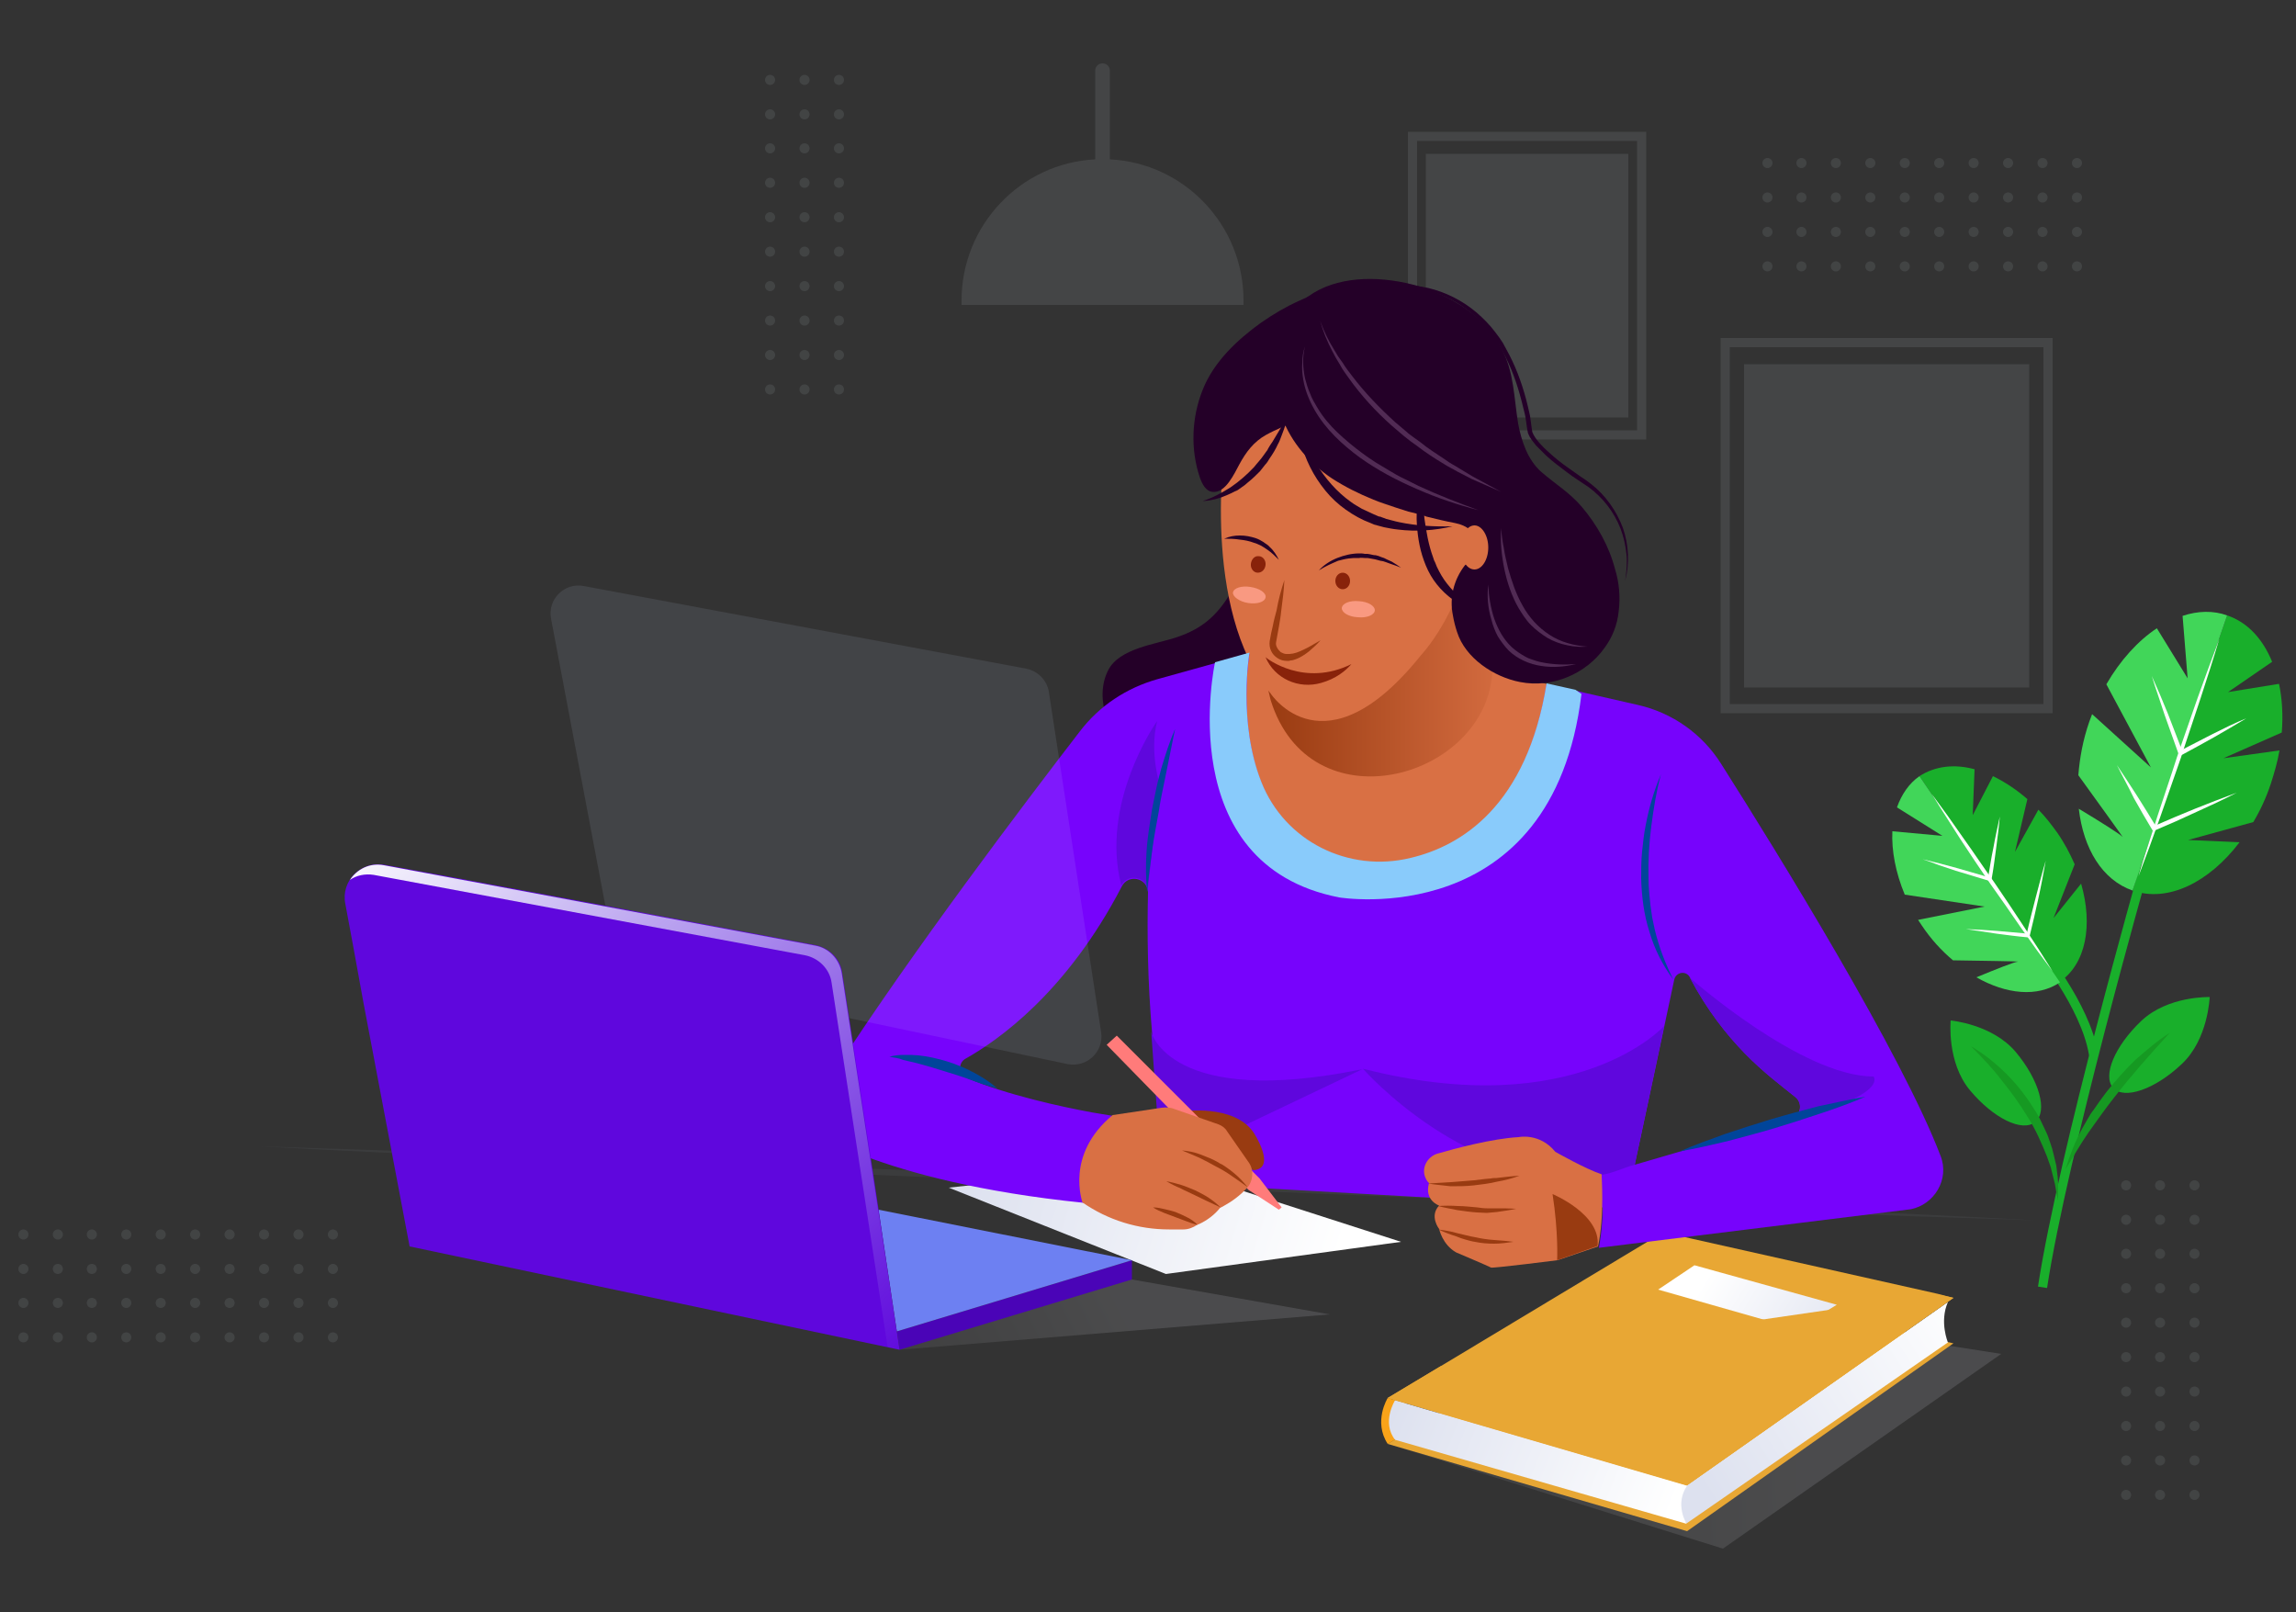 <?xml version="1.0" encoding="utf-8"?><!--Generator: Adobe Illustrator 25.2.0, SVG Export Plug-In . SVG Version: 6.00 Build 0)--><svg version="1.1" id="Layer_1" xmlns="http://www.w3.org/2000/svg" xmlns:xlink="http://www.w3.org/1999/xlink" x="0px" y="0px" viewBox="0 0 500 351" style="enable-background:new 0 0 500 351" xml:space="preserve"><rect x="0" y="0" width="500" height="351" fill="#333333" stroke="none"/><style type="text/css">.st0{fill:#19AF2B;}
	.st1{fill:none;stroke:#19AF2B;stroke-width:2;stroke-linejoin:round;stroke-miterlimit:10;}
	.st2{fill:#41D659;}
	.st3{fill:#FFFFFF;}
	.st4{fill:none;stroke:#19AF2B;stroke-width:2;stroke-linecap:round;stroke-linejoin:round;stroke-miterlimit:10;}
	.st5{fill:#169922;}
	.st6{opacity:0.1;fill:none;stroke:#E4ECF4;stroke-width:2;stroke-miterlimit:10;}
	.st7{opacity:0.1;fill:#E4ECF4;}
	.st8{opacity:0.1;fill:#89909B;}
	.st9{opacity:0.13;fill:url(#SVGID_1_);}
	.st10{fill:#E8A734;}
	.st11{fill:#F9A319;}
	.st12{fill:url(#SVGID_2_);}
	.st13{fill:url(#SVGID_3_);}
	.st14{fill:url(#SVGID_4_);}
	.st15{fill:url(#SVGID_5_);}
	.st16{fill:#240028;}
	.st17{fill:#D97044;}
	.st18{fill:url(#SVGID_6_);}
	.st19{fill:#993B11;}
	.st20{fill:#F99981;}
	.st21{fill:#88220A;}
	.st22{fill:#512B54;}
	.st23{fill:#7703FC;}
	.st24{fill:#89CBFB;}
	.st25{fill:#00459A;}
	.st26{fill:#5F07DD;}
	.st27{fill:#FF7B7A;}
	.st28{opacity:0.1;}
	.st29{fill:#CFDEFF;}
	.st30{fill:#4A04B7;}
	.st31{fill:#6D80F2;}
	.st32{fill:url(#SVGID_7_);}
	.st33{opacity:0.13;fill:url(#SVGID_8_);}
	.st34{fill:#CADDE5;}</style><g><g><path class="st0" d="M475.1,231.7c-5.8,5.5-12.5,7.8-14.9,5.2s0.3-9.1,6.1-14.6c5.8-5.5,14.9-5.2,14.9-5.2
			S480.9,226.3,475.1,231.7z"/><path class="st0" d="M439,229.1c5.1,6.1,7,12.9,4.2,15.2s-9.1-0.8-14.2-6.9c-5.1-6.1-4.2-15.2-4.2-15.2S433.9,223,439,229.1z"/><path class="st1" d="M466.8,189.5c0,0-17.6,61.9-22,90.8"/><path class="st0" d="M476.5,182.9l14.2-3.9c1.5-2.5,2.8-5.3,3.8-8.3c0.8-2.5,1.5-4.9,1.9-7.3l-12.2,1.7l12.7-5.6
			c0.3-3.7,0.1-7.3-0.6-10.6l-11.1,1.8l9.6-6.6c-2-4.9-5.3-8.6-9.8-10.1l-20.6,59.9c7.7,2.7,16.7-1.8,23.3-10.5L476.5,182.9z"/><path class="st2" d="M475.3,134.1l1.1,13.6l-6.7-10.9c-4.1,2.7-8,7-11,12.2l9.7,18.1l-12.8-11.6c-0.2,0.5-0.4,1.1-0.6,1.6
			c-1.4,4-2.1,7.9-2.4,11.7c3.6,5,10.2,14.1,9.6,13.4c-0.4-0.5-5-3.4-9.5-6.1c1,8.7,5.1,15.5,11.7,17.8l20.6-59.9
			C482,132.9,478.6,133,475.3,134.1z"/><path class="st3" d="M483.3,139.1c-1.3,4.4-2.7,8.7-4.1,13c-1.4,4.3-2.9,8.6-4.3,13c-1.5,4.3-3,8.6-4.5,12.9l-2.3,6.4
			c-0.8,2.1-1.6,4.3-2.4,6.4c0.6-2.2,1.3-4.4,2-6.5l2.1-6.5c1.4-4.3,2.9-8.6,4.3-13c1.5-4.3,3-8.6,4.5-12.9
			C480.1,147.7,481.7,143.4,483.3,139.1z"/><path class="st3" d="M468.6,147.2c0.6,1.4,1.2,2.7,1.8,4.1l1.7,4.1c1.1,2.8,2.1,5.5,3.2,8.3l-0.6-0.2c2.4-1.2,4.8-2.5,7.2-3.7
			c2.4-1.2,4.8-2.4,7.3-3.4c-2.3,1.4-4.6,2.7-7,4.1c-2.3,1.3-4.7,2.6-7.1,3.9l-0.5,0.2l-0.2-0.5c-1-2.8-2-5.6-3-8.4l-1.4-4.2
			C469.5,150,469,148.6,468.6,147.2z"/><path class="st3" d="M461,166.6c1.5,2.2,2.9,4.4,4.4,6.7c1.4,2.2,2.8,4.5,4.2,6.8l-0.6-0.2c3-1.3,6-2.6,9-3.8
			c3-1.2,6.1-2.4,9.1-3.5c-2.9,1.5-5.9,2.9-8.8,4.2c-3,1.4-5.9,2.7-9,4l-0.4,0.2l-0.2-0.3c-1.4-2.3-2.7-4.6-4-6.9
			C463.5,171.3,462.2,169,461,166.6z"/><path class="st4" d="M443.9,206.6c0,0,10.2,12.2,12,22.9"/><path class="st0" d="M447.2,199.9l4.6-11.7c-1-2.3-2.2-4.6-3.8-6.9c-1.3-1.8-2.6-3.5-4.1-5l-5.1,9.2l2.7-11.5
			c-2.4-2.1-5-3.8-7.5-5l-4.4,8.5l0.4-10c-4.4-1.2-8.6-0.7-12,1.5l30.5,44.8c5.8-3.9,7.3-12.4,4.7-21.4L447.2,199.9z"/><path class="st2" d="M413.1,175.8l9.9,6.2l-10.9-1c-0.2,4.2,0.7,9,2.7,13.8l17.4,2.6l-14.5,2.9c0.3,0.4,0.5,0.8,0.8,1.2
			c2,3,4.3,5.5,6.8,7.6c5.3,0.1,14.9,0.2,14.1,0.3c-0.6,0-4.9,1.7-9,3.4c6.5,3.7,13.3,4.4,18.2,1.1L418,169
			C415.7,170.6,414.1,173,413.1,175.8z"/><path class="st3" d="M420.7,172.9c2.3,3.1,4.6,6.3,6.8,9.5c2.3,3.2,4.4,6.4,6.7,9.6c2.2,3.2,4.4,6.5,6.5,9.7l3.2,4.9
			c1,1.6,2.1,3.3,3.1,4.9c-1.2-1.6-2.3-3.1-3.5-4.7l-3.4-4.8c-2.2-3.2-4.4-6.4-6.7-9.6c-2.2-3.2-4.4-6.5-6.5-9.7
			C424.9,179.5,422.7,176.2,420.7,172.9z"/><path class="st3" d="M418.7,187.1c1.2,0.3,2.5,0.6,3.7,0.9l3.7,1c2.5,0.7,4.9,1.4,7.3,2.1l-0.5,0.3c0.4-2.3,0.7-4.5,1.2-6.8
			c0.4-2.3,0.9-4.5,1.4-6.8c-0.2,2.3-0.5,4.6-0.8,6.9c-0.3,2.3-0.6,4.6-1,6.8l-0.1,0.4l-0.4-0.1c-2.4-0.7-4.9-1.5-7.3-2.2l-3.6-1.2
			C421.1,187.9,419.9,187.5,418.7,187.1z"/><path class="st3" d="M428.1,202.3c2.3,0.1,4.5,0.2,6.8,0.4c2.3,0.2,4.5,0.4,6.8,0.6l-0.4,0.3c0.6-2.7,1.3-5.4,2-8.1
			c0.7-2.7,1.4-5.4,2.2-8.1c-0.5,2.8-1,5.5-1.6,8.2c-0.6,2.7-1.2,5.4-1.9,8.2l-0.1,0.3l-0.3,0c-2.3-0.2-4.5-0.5-6.8-0.8
			C432.6,203,430.4,202.6,428.1,202.3z"/><g><path class="st5" d="M472.5,224.9c-4.3,4.7-8.4,9.3-12.2,14.2c-1.9,2.4-3.7,5-5.5,7.5c-1.8,2.6-3.3,5.3-5,8c0.9-3,2.1-6,3.6-8.8
				c0.4-0.7,0.8-1.4,1.2-2.1c0.4-0.7,0.8-1.4,1.3-2c0.9-1.3,1.8-2.6,2.8-3.9c2-2.5,4.1-4.9,6.4-7.1
				C467.4,228.7,469.8,226.6,472.5,224.9z"/></g><g><path class="st5" d="M429.2,227.8c2.9,1.7,5.5,3.8,7.9,6.2c2.4,2.4,4.4,5.1,6.2,8c0.4,0.7,0.9,1.5,1.2,2.2l1.1,2.3
				c0.4,0.8,0.6,1.6,0.9,2.4l0.4,1.2c0.1,0.4,0.2,0.8,0.3,1.2l0.6,2.5l0.3,2.5c0,0.4,0.1,0.8,0.1,1.3l0,1.3c0,0.8,0,1.7,0,2.5
				c-0.2-0.8-0.4-1.6-0.5-2.4l-0.2-1.2c-0.1-0.4-0.2-0.8-0.3-1.2l-0.6-2.4l-0.8-2.3c-1.2-3-2.5-6-4.3-8.8c-1.7-2.8-3.6-5.4-5.7-8
				C433.9,232.6,431.6,230.2,429.2,227.8z"/></g><rect x="375.7" y="74.6" class="st6" width="70.3" height="79.7"/><rect x="379.8" y="79.3" class="st7" width="62.1" height="70.4"/><rect x="307.6" y="29.7" class="st6" width="49.9" height="65"/><rect x="310.5" y="33.5" class="st7" width="44.1" height="57.4"/><path class="st7" d="M241.7,34.7V15.4c0-0.9-0.7-1.6-1.6-1.6c-0.9,0-1.6,0.7-1.6,1.6v19.3c-16.2,0.8-29.1,14.3-29.1,30.7v1h61.4
			v-1C270.8,49,257.9,35.5,241.7,34.7z"/><path class="st8" d="M56.6,249.6c16.1,0.5,32.2,1.1,48.3,1.6l48.3,1.8l96.6,3.9l96.6,4.2l48.3,2.2c16.1,0.8,32.2,1.5,48.3,2.4
			c-16.1-0.5-32.2-1.1-48.3-1.6l-48.3-1.8l-96.6-3.9l-96.6-4.2l-48.3-2.2C88.8,251.2,72.7,250.5,56.6,249.6z"/><g><g><linearGradient id="SVGID_1_" gradientUnits="userSpaceOnUse" x1="121.269" y1="315.556" x2="390.887" y2="308.837"><stop offset="0" style="stop-color:#000000"/><stop offset="8.626518e-02" style="stop-color:#090909"/><stop offset="0.228" style="stop-color:#202122"/><stop offset="0.406" style="stop-color:#47474A"/><stop offset="0.616" style="stop-color:#7D7D81"/><stop offset="0.848" style="stop-color:#C0C1C8"/><stop offset="1" style="stop-color:#F0F1FA"/></linearGradient><polygon class="st9" points="302.2,314.4 375.2,337.2 435.8,294.8 352.7,281.8 				"/><g><polygon class="st10" points="362.1,278.3 302.2,314.4 367.4,333.4 425.4,292.5 					"/><path class="st11" d="M302.2,304.4c0,0-3.2,5.1,0,10l3.8-2.2v-6.7L302.2,304.4z"/><linearGradient id="SVGID_2_" gradientUnits="userSpaceOnUse" x1="370.698" y1="323.558" x2="429.975" y2="285.721"><stop offset="0" style="stop-color:#DDE1EF"/><stop offset="1" style="stop-color:#FFFFFF"/></linearGradient><path class="st12" d="M367.3,331.7l56.9-39.4c0,0-1.9-4.5,0-8.8l-56.8,39.9C367.4,323.4,362.2,328,367.3,331.7z"/><path class="st10" d="M425.4,282.6l-58,40.8l-65.2-19l11.5-6.9l46.2-27.8c1.5-0.9,3.2-1.2,4.9-0.8l57.1,12.8L425.4,282.6z"/><linearGradient id="SVGID_3_" gradientUnits="userSpaceOnUse" x1="304.027" y1="305.64" x2="363.612" y2="329.764"><stop offset="0" style="stop-color:#DDE1EF"/><stop offset="1" style="stop-color:#FFFFFF"/></linearGradient><path class="st13" d="M303.8,304.9c0,0-3,4.8,0,8.6l63.5,18.3c0,0-2.7-4.2,0.1-8.3L303.8,304.9z"/><linearGradient id="SVGID_4_" gradientUnits="userSpaceOnUse" x1="404.075" y1="296.921" x2="372.077" y2="277.278"><stop offset="0" style="stop-color:#DDE1EF"/><stop offset="1" style="stop-color:#FFFFFF"/></linearGradient><polygon class="st14" points="369,275.5 361.1,280.8 391.3,289.4 400,284.1 					"/><polygon class="st10" points="425.4,282.6 367.4,323.4 302.2,304.4 313.7,297.5 421.8,281.8 					"/></g></g><linearGradient id="SVGID_5_" gradientUnits="userSpaceOnUse" x1="211.527" y1="252.706" x2="290.591" y2="276.876"><stop offset="0" style="stop-color:#DDE1EF"/><stop offset="1" style="stop-color:#FFFFFF"/></linearGradient><polygon class="st15" points="253.9,277.4 305.1,270.4 252.9,253.6 206.6,258.6 			"/><g><g><path class="st16" d="M267.7,129.6c-2.9,4.6-6,7.3-11.3,9.1c-4.6,1.6-12.7,2.4-15.1,7.3c-3.2,6.3,0.5,15,5.6,19.1
						c7.7,6,19.1,3.5,25.9-2.8c6.3-5.7,8.4-13.8,7.4-21.9c-0.2-1.2-0.5-2.1-0.9-3.2c-0.6-1.4-0.9-2.8-1.5-4.1
						c-0.8-1.8-2.3-3.7-3.9-4.8c-1.1-0.8-2.7-1.2-4-0.7C268.9,127.9,268.2,128.7,267.7,129.6z"/><g><path class="st17" d="M344.4,151.1c0,0-5,20.4-21,33.1c-15.6,12.4-38.6,9.8-51-5.8c-6.6-8.3-10.1-18.3-1.4-35.9l31.4-9.5
							l14.3-3.2l6.4,15.2C323.1,145,333.4,148,344.4,151.1z"/><linearGradient id="SVGID_6_" gradientUnits="userSpaceOnUse" x1="276.226" y1="148.015" x2="331.473" y2="148.015"><stop offset="0" style="stop-color:#993B11"/><stop offset="1" style="stop-color:#D97044"/></linearGradient><path class="st18" d="M325.3,142.8c-0.1,1.6-0.2,3.2-0.4,4.6c-2.4,22.5-39.7,32.5-48.2,5c0,0-0.5-2.1-0.5-2.1
							c4.1,0.5,8.7,1.7,11.8-1c5.9-5.3,14.2-13.2,16.5-17.6l13.8-4.9L325.3,142.8z"/><path class="st17" d="M266.8,96.4c0,0-5.4,36.2,9.9,54.6c0,0,11.7,18,32.8-8.4c0,0,12.3-12.9,11.5-34.4
							c0,0-0.5-29.9-38.6-25.4c-7.4,0.9-13.5,6.1-15.5,13.3C266.9,96.2,266.9,96.3,266.8,96.4z"/><g><path class="st19" d="M279.7,126.3c-0.1,2.3-0.4,4.5-0.7,6.8c-0.1,1.1-0.3,2.2-0.5,3.4c-0.2,1.1-0.4,2.3-0.6,3.3
								c-0.1,0.4,0,0.8,0.2,1.2c0.2,0.4,0.5,0.7,0.8,1c0.4,0.2,0.8,0.4,1.2,0.4c0.1,0,0.2,0,0.3,0l0.4,0c0.3,0,0.5-0.1,0.8-0.1
								c1-0.2,2-0.7,3-1.2c1-0.5,1.9-1.1,3-1.7c-0.8,0.9-1.6,1.6-2.5,2.4c-0.9,0.7-1.9,1.4-3.1,1.8c-0.3,0.1-0.6,0.2-0.9,0.2
								l-0.4,0.1c-0.2,0-0.3,0-0.5,0c-0.7,0-1.4-0.2-2-0.6c-0.6-0.4-1.1-0.9-1.4-1.6c-0.3-0.6-0.4-1.4-0.3-2.1
								c0.2-1.2,0.4-2.2,0.7-3.4c0.2-1.1,0.5-2.2,0.8-3.3C278.4,130.6,279,128.4,279.7,126.3z"/><g><path class="st20" d="M299.4,132.9c-0.1,1-1.7,1.7-3.7,1.5c-2-0.1-3.5-1-3.5-2c0.1-1,1.7-1.7,3.7-1.5
									C297.9,131,299.4,131.9,299.4,132.9z"/><path class="st20" d="M275.6,130.1c-0.2,1-1.9,1.5-3.8,1.2s-3.4-1.4-3.3-2.3c0.2-1,1.9-1.5,3.8-1.2
									C274.3,128.1,275.8,129.1,275.6,130.1z"/></g><g><path class="st16" d="M266.6,117.3c1.1-0.5,2.2-0.7,3.4-0.7c1.2,0,2.3,0.2,3.5,0.6c0.6,0.2,1.1,0.5,1.6,0.8
									c0.5,0.4,1,0.6,1.4,1.1c0.9,0.8,1.5,1.8,2,2.8c-0.8-0.8-1.6-1.6-2.5-2.2c-0.4-0.3-0.9-0.6-1.4-0.9c-0.5-0.2-1-0.5-1.5-0.6
									c-1-0.4-2.1-0.6-3.1-0.7C268.8,117.3,267.7,117.3,266.6,117.3z"/><path class="st21" d="M275.6,123c0.1-1-0.6-1.9-1.5-1.9c-0.9-0.1-1.6,0.7-1.7,1.7c-0.1,1,0.6,1.9,1.5,1.9
									S275.5,124,275.6,123z"/></g><g><path class="st16" d="M287.2,124.2c1.1-1.2,2.5-2.1,4-2.7c1.5-0.6,3.2-1,4.8-1c0.4,0,0.8,0,1.2,0.1l0.6,0
									c0.2,0,0.4,0.1,0.6,0.1c0.4,0.1,0.8,0.2,1.2,0.2c0.4,0.1,0.8,0.2,1.2,0.4l0.6,0.2l0.6,0.3l1.1,0.5c0.7,0.4,1.4,0.9,2,1.3
									c-0.8-0.3-1.5-0.6-2.2-0.8l-1.1-0.4l-0.6-0.2l-0.6-0.1c-0.4-0.1-0.8-0.2-1.1-0.3l-1.1-0.2c-0.2,0-0.4-0.1-0.6-0.1l-0.6,0
									c-0.4,0-0.8-0.1-1.2,0l-1.2,0l-1.1,0.1c-0.8,0.1-1.5,0.3-2.3,0.5C290,122.7,288.6,123.3,287.2,124.2z"/><path class="st21" d="M294,126.5c0-1-0.7-1.8-1.6-1.8c-0.9,0-1.6,0.8-1.6,1.8s0.7,1.8,1.6,1.8
									C293.3,128.3,294,127.5,294,126.5z"/></g><path class="st21" d="M294.3,144.6L294.3,144.6c-1.3,1.5-3.4,3.2-6.6,4.1c-4.9,1.4-10.1-0.9-12.1-5.6
								C275.9,143.4,284,149.7,294.3,144.6z"/></g></g><g><path class="st16" d="M291.7,63.3c-2.9-0.9-6.2,1.1-8.8,2.2c-2.9,1.3-5.6,2.9-8.2,4.7c-5.3,3.8-10.4,8.6-12.8,14.7
							c-2.4,6-2.7,12.9-0.6,19.1c0.5,1.4,1.3,3,2.8,3.1c2.8,0.3,4.7-4,5.8-6c1.4-2.6,3.1-4.9,5.8-6.4c4.5-2.5,9.8-3.7,13.3-7.7
							c4.1-4.6,5.5-11.6,5.6-17.6c0-1.3,0-2.7-0.5-3.9C293.7,64.3,292.8,63.6,291.7,63.3z"/><path class="st16" d="M261.9,109.1c2.2-0.7,4.2-1.8,6.1-3c1.9-1.3,3.6-2.8,5.1-4.4c0.7-0.9,1.5-1.7,2.1-2.6l0.5-0.7L276,98
							l0.2-0.4c0.3-0.5,0.6-1,0.9-1.4c0.3-0.5,0.6-1,0.9-1.5l0.9-1.5c0.5-1,1-2.1,1.6-3.1c-0.2,1.1-0.5,2.3-0.9,3.4l-0.6,1.6
							c-0.2,0.5-0.4,1.1-0.7,1.6c-0.5,1.1-1.1,2.1-1.8,3.1c-0.3,0.5-0.6,1-1,1.4l-1.1,1.4c-0.8,0.8-1.7,1.7-2.6,2.4l-0.7,0.6
							l-0.7,0.5l-0.7,0.5c-0.3,0.2-0.5,0.3-0.8,0.4C266.6,108.2,264.3,109,261.9,109.1z"/></g><g><path class="st16" d="M309.7,103.9c0,3,0.2,6,0.5,9c0.4,2.9,0.9,5.8,1.9,8.5c0.1,0.3,0.2,0.7,0.4,1c0.1,0.3,0.3,0.7,0.4,1
							l0.5,1l0.5,0.9c0.7,1.2,1.6,2.3,2.6,3.4l0.8,0.7l0.8,0.7c0.3,0.2,0.6,0.4,0.9,0.6c0.3,0.2,0.6,0.4,0.9,0.6l1,0.5l1,0.4
							l0.5,0.2l0.5,0.2l1.1,0.4c-0.4,0-0.8-0.1-1.1-0.1l-0.6-0.1l-0.6-0.1c-0.4-0.1-0.8-0.2-1.1-0.2l-1.1-0.4
							c-1.5-0.6-2.9-1.3-4.1-2.3c-1.2-1-2.3-2.2-3.2-3.5c-0.9-1.3-1.6-2.8-2.1-4.2c-1.1-3-1.5-6.1-1.6-9.1
							C308.5,109.9,308.8,106.8,309.7,103.9z"/><path class="st16" d="M282.3,90.1c0.9,3.8,2.4,7.5,4.3,10.8c2,3.3,4.5,6.2,7.6,8.4c0.8,0.6,1.6,1,2.4,1.5l1.3,0.6
							c0.4,0.2,0.9,0.4,1.3,0.6l0.7,0.3c0.2,0.1,0.4,0.2,0.7,0.2c0.4,0.2,0.9,0.3,1.3,0.5c0.9,0.2,1.8,0.5,2.8,0.7
							c3.8,0.8,7.7,1,11.6,0.9c-3.8,0.9-7.9,1.2-11.9,0.7c-1-0.1-2-0.3-3-0.5c-0.5-0.1-1-0.3-1.5-0.4c-0.2-0.1-0.5-0.1-0.7-0.2
							l-0.7-0.3c-1.9-0.7-3.7-1.7-5.4-2.9c-1.7-1.2-3.2-2.6-4.5-4.2c-1.3-1.6-2.4-3.3-3.3-5.1c-0.9-1.8-1.6-3.7-2.1-5.7
							C282.7,94.1,282.3,92.1,282.3,90.1z"/><path class="st16" d="M299.4,62.5c1.9-0.4,3.9-0.6,5.8-0.5c2,0,3.9,0.3,5.8,0.7c3.8,0.9,7.4,2.7,10.5,5.3
							c1.5,1.3,2.9,2.7,4.1,4.3c0.3,0.4,0.6,0.8,0.9,1.2l0.8,1.2L328,76c0.2,0.4,0.5,0.9,0.7,1.3c1.8,3.5,3.1,7.3,4,11.1
							c0.2,1,0.5,1.9,0.6,2.9l0.2,1.5l0.1,0.7c0,0.2,0.1,0.5,0.1,0.6c0.3,0.8,0.9,1.6,1.5,2.3c0.6,0.7,1.3,1.4,2,2
							c1.4,1.3,2.9,2.5,4.5,3.6c0.8,0.6,1.6,1.1,2.4,1.7l1.2,0.8l1.2,0.9c3.1,2.4,5.5,5.8,6.9,9.5c1.3,3.7,1.5,7.8,0.5,11.6
							c0.3-1.9,0.5-3.9,0.3-5.8c-0.2-1.9-0.6-3.8-1.3-5.6c-1.4-3.6-3.8-6.7-6.9-9l-1.2-0.8l-1.2-0.8c-0.8-0.5-1.6-1.1-2.4-1.7
							c-1.6-1.2-3.1-2.3-4.6-3.7c-0.7-0.7-1.4-1.4-2.1-2.1c-0.6-0.8-1.3-1.5-1.7-2.6c-0.1-0.1-0.1-0.4-0.1-0.4l-0.1-0.4l-0.1-0.7
							l-0.2-1.4c-0.1-1-0.4-1.9-0.6-2.8c-0.9-3.8-2.1-7.5-3.8-10.9c-1.7-3.5-4.1-6.6-6.9-9.1C315.2,63.5,307,61.3,299.4,62.5z"/><path class="st16" d="M352.5,133.1c-0.3,3-1.4,5.7-3.1,8c-4,5.6-11.3,8.8-18.4,7.4c-5.7-1.1-11.9-5.2-13.7-10.9
							c-0.4-1.2-0.7-2.4-0.9-3.6c-0.8-3.9,0.2-7.8,2.6-10.9c0.1-0.1,0.1-0.1,0.1-0.1c4.3-3.2,3-8.1-2.2-9.1
							c-2.1-0.4-4.2-0.9-6.2-1.4c-1.3-0.5-2.8-0.8-4-1.1c-3.8-1.2-6.7-2.2-7.6-2.6c-3.2-1.3-6.2-2.8-9-4.6
							c-4.8-3.2-8.9-7.8-10.9-13.3c-2.1-5.6-2.4-12.4-0.4-18.1c1.1-3.1,2.9-5.6,5-7.4c5.7-4.9,14.4-5.5,22.3-3.8
							c3.7,0.8,7.2,2.1,10.2,3.8c4.4,2.4,8.4,6,10.7,10.5c2.7,5,2.7,10.8,3.6,16.3c0.7,3.8,2.1,8,5.1,10.6c3,2.6,6.2,4.5,8.8,7.6
							c3.3,3.9,5.9,8.5,7.2,13.5C352.6,126.8,352.9,130,352.5,133.1z"/><path class="st22" d="M284.2,75.4c-0.6,2.3-0.5,4.7,0,7c0.3,1.1,0.6,2.2,1.1,3.3c0.4,1.1,1,2.1,1.6,3.1c1.2,2,2.7,3.8,4.4,5.4
							c1.7,1.6,3.5,3.1,5.4,4.5c0.5,0.4,1,0.7,1.4,1c0.5,0.3,1,0.7,1.5,1c1,0.6,2,1.2,3,1.8c1,0.6,2,1.2,3.1,1.7l1.6,0.8l1.6,0.8
							c4.3,2,8.7,3.7,13.1,5.3c-4.6-1.2-9.1-2.7-13.4-4.6c-4.4-1.9-8.6-4.1-12.5-6.9c-3.8-2.8-7.4-6.1-9.8-10.3
							c-1.2-2.1-2.1-4.3-2.5-6.7c-0.2-1.2-0.3-2.4-0.2-3.6C283.6,77.7,283.8,76.5,284.2,75.4z"/><path class="st22" d="M287.5,69.9c0.8,2.2,1.8,4.3,3,6.2l0.9,1.5l1,1.4c0.6,1,1.3,1.9,2,2.8c2.8,3.7,6,7,9.4,10.1l2.6,2.2
							c0.4,0.4,0.9,0.7,1.4,1.1l1.4,1c1.8,1.5,3.8,2.7,5.7,4c0.9,0.7,2,1.2,2.9,1.8l3,1.8c2,1.1,4.1,2.2,6.1,3.3
							c-1.1-0.5-2.1-0.9-3.2-1.4c-1.1-0.5-2.1-0.9-3.2-1.4l-3.1-1.6c-1-0.6-2.1-1.1-3-1.7c-2-1.2-4-2.5-5.8-3.9l-1.4-1
							c-0.5-0.4-0.9-0.7-1.4-1.1l-2.7-2.3c-3.5-3.1-6.7-6.6-9.4-10.4c-0.7-1-1.4-1.9-1.9-2.9l-0.9-1.5l-0.8-1.5
							C289,74.3,288.1,72.1,287.5,69.9z"/><path class="st22" d="M324.1,127.3c0.1,2.5,0.5,5,1.3,7.4c0.8,2.3,2,4.5,3.8,6.2c0.9,0.8,1.9,1.5,3,2.1
							c0.5,0.3,1.1,0.5,1.7,0.7c0.6,0.2,1.2,0.4,1.8,0.5c2.4,0.5,4.9,0.6,7.5,0.4c-2.5,0.6-5.1,0.8-7.6,0.4c-2.6-0.4-5.1-1.5-7-3.3
							c-0.9-0.9-1.7-2-2.4-3.1c-0.6-1.1-1.1-2.4-1.4-3.6C324,132.4,323.8,129.8,324.1,127.3z"/><path class="st22" d="M326.9,115c0.1,1.5,0.3,3,0.6,4.4c0.2,1.5,0.6,2.9,0.9,4.3c0.8,2.8,1.7,5.6,3.2,8.2
							c0.7,1.3,1.6,2.5,2.5,3.5c1,1.1,2.1,2,3.3,2.8c2.4,1.6,5.4,2.4,8.3,2.6c-0.7,0-1.5,0.1-2.2,0l-1.1-0.1l-1.1-0.2
							c-1.5-0.3-2.9-0.8-4.3-1.6c-1.3-0.8-2.5-1.7-3.6-2.8c-1.1-1.1-1.9-2.4-2.7-3.7c-1.5-2.6-2.5-5.6-3.1-8.5
							C327,121,326.7,118,326.9,115z"/></g><path class="st17" d="M324.1,119.2c0,2.7-1.4,4.8-3,4.8c-1.7,0-3-2.2-3-4.8c0-2.7,1.4-4.8,3-4.8
						C322.7,114.4,324.1,116.6,324.1,119.2z"/></g><g><path class="st23" d="M422.6,251.7c-8.4-22.1-35.3-65.7-47.8-85.4c-4.1-6.5-10.6-11.1-18.1-12.8l-13.6-3.1l-6.3-1.4
						c-4.3,26.7-18.6,35.4-29.6,38c-13.5,3.2-27.4-3.7-32.5-16.5c-5.2-13.1-2.6-28.2-2.6-28.2l-7.5,2.1l-12.6,3.5
						c-6.7,1.9-12.6,5.8-16.8,11.3c-11.8,15.3-36.7,48.2-53.1,73.6c-4.4,6.9-1.3,16.1,6.4,19c9.6,3.6,24.9,7.8,47.5,10.1
						c0,0-1-4.7,1-10.4c1-2.7,2.7-5.7,5.5-8.5c0,0-1.8-0.3-4.8-0.8c-6.5-1.2-18.5-3.8-27.2-7.5c-1.8-0.8-1.9-3.3-0.2-4.2
						c7.1-4,22-14.4,34-37.5c1.4-2.7,5.4-1.9,5.7,1.1c0,0.1,0,0.3,0,0.4c-0.4,16.7,0.4,43.2,7.1,63.2l91.9,5.2
						c0,4.6-0.8,8.8-0.8,8.8l1.6-0.2l66.3-8.2C421.2,262.3,424.6,256.8,422.6,251.7z M390,243.7l-33.6,9.8l-0.4,0.1l3.3-15.4
						l5.3-24.9c0.4-1.7,2.6-2,3.4-0.5c3.8,7.2,8,12.5,12,16.6c4,4.1,7.9,7,11,9.5C392.7,240.3,392.1,243,390,243.7z"/><path class="st24" d="M344.4,151.1c-6.3,52.1-52.8,44.3-52.8,44.3c-36.7-7.2-27-51.2-27-51.2l7.5-2.1c0,0-2.6,15.1,2.6,28.2
						c5.1,12.9,19,19.8,32.5,16.5c11-2.6,25.3-11.3,29.6-38l6.3,1.4L344.4,151.1z"/><path class="st25" d="M361.7,168.6c-1,3.7-1.6,7.5-2.1,11.3c-0.5,3.8-0.7,7.6-0.6,11.4c0,1.9,0.2,3.8,0.4,5.7
						c0.1,0.9,0.3,1.9,0.4,2.8c0.1,0.5,0.2,0.9,0.3,1.4c0.1,0.5,0.2,0.9,0.3,1.4c0.9,3.7,2.3,7.3,4,10.7c-2.3-3.1-4.1-6.6-5.2-10.4
						c-1.2-3.7-1.7-7.7-1.8-11.6c0-2,0-3.9,0.2-5.9c0.2-1.9,0.4-3.9,0.8-5.8C359.1,175.9,360.2,172.1,361.7,168.6z"/><g><path class="st26" d="M250.7,224.7c0,0,4.1,16.7,46,8.1l-43.9,20.9L250.7,224.7z"/><path class="st26" d="M362.4,223.4c0,0-19.1,21.2-65.6,9.3c0,0,23,26.3,51.9,23.1c2.2-0.2,5-1.6,7.3-2.2L362.4,223.4z"/></g><path class="st25" d="M193.7,230.1c1-0.3,2.1-0.4,3.1-0.4c0.5,0,1.1,0,1.6,0c0.5,0,1.1,0.1,1.6,0.1c2.1,0.2,4.2,0.7,6.2,1.3
						l1.5,0.5l1.5,0.6c0.5,0.2,1,0.4,1.4,0.6c0.5,0.2,0.9,0.5,1.4,0.7c0.9,0.5,1.8,1,2.7,1.6c0.9,0.6,1.7,1.2,2.5,1.9
						c-1-0.3-2-0.6-3-0.9c-1-0.3-2-0.7-2.9-1c-1.9-0.7-3.8-1.3-5.8-1.9c-1.9-0.6-3.9-1.2-5.8-1.7c-1-0.2-2-0.5-3-0.7
						C195.8,230.4,194.8,230.3,193.7,230.1z"/><path class="st26" d="M390,243.7c2.2-0.6,2.7-3.4,1-4.8c-3.1-2.5-7-5.4-11-9.5c-4-4.1-8.2-9.3-12-16.5c0,0,24.3,21.5,40,21.5
						C407.9,234.3,411.8,238.4,390,243.7z"/><path class="st25" d="M406.2,238.8c-3.2,1.4-6.6,2.6-9.9,3.7c-3.3,1.1-6.7,2.2-10,3.2c-3.4,1-6.8,1.9-10.2,2.8
						c-3.4,0.8-6.8,1.6-10.3,2.2c3.2-1.4,6.6-2.6,9.9-3.8c3.3-1.1,6.7-2.2,10-3.2c3.4-1,6.8-1.9,10.2-2.8
						C399.3,240.2,402.7,239.4,406.2,238.8z"/><path class="st26" d="M252.7,171.4c-0.7,3.2-2.8,22.8-2.8,22.8c0.1-3.2-4.2-4.3-5.7-1.4c-4.7-17.8,7.4-35.3,7.8-35.8
						C250.2,164,252.7,171.4,252.7,171.4z"/><path class="st25" d="M255.9,158.7c-0.6,3-1.2,5.9-1.8,8.9c-0.3,1.5-0.6,2.9-0.9,4.4c-0.3,1.5-0.6,2.9-0.8,4.4
						c-0.3,1.5-0.5,2.9-0.8,4.4c-0.3,1.5-0.5,3-0.7,4.4c-0.4,3-0.8,5.9-1.1,9c-0.3-3-0.3-6.1-0.1-9.1c0.1-1.5,0.3-3,0.5-4.5
						c0.2-1.5,0.5-3,0.7-4.5c0.3-1.5,0.6-3,0.9-4.4c0.3-1.5,0.7-2.9,1.1-4.4C253.8,164.3,254.7,161.5,255.9,158.7z"/></g><g><g><path class="st19" d="M257.4,242c0,0,11.3-1.7,15.6,4.6c0,0,5.2,7.9-0.1,8.2C272.9,254.9,261.9,246.5,257.4,242z"/><polygon class="st27" points="243.2,225.5 274.3,256.6 279.1,262.9 278.5,263.4 271.9,259.1 241,227.5 						"/><path class="st17" d="M242.3,242.8l10.7-1.6c0.9-0.1,1.9-0.1,2.8,0.3l9.5,3.3c0.8,0.3,1.5,0.8,1.9,1.5l4.8,6.9
							c1.1,1.6,0.9,4-0.4,5.4l0,0c-1.5,1.7-3.3,3-5.3,4.1l-0.6,0.3l0,0c-1.2,1.5-2.8,2.7-4.5,3.5l-0.5,0.2c-0.9,0.6-1.9,1-3,1h-3.1
							c-6.7,0-13.3-2-18.9-5.9l0,0C235.8,261.8,231.8,251.5,242.3,242.8z"/><path class="st19" d="M257.4,250.5c1.4,0.1,2.8,0.4,4.1,0.9c1.3,0.5,2.6,1,3.8,1.7c0.3,0.2,0.6,0.4,0.9,0.5
							c0.3,0.2,0.6,0.4,0.9,0.6c0.6,0.4,1.1,0.8,1.7,1.3c1.1,0.9,2,1.9,2.9,3c-1.1-0.8-2.2-1.6-3.4-2.4c-1.1-0.8-2.3-1.5-3.5-2.1
							c-1.2-0.7-2.4-1.3-3.6-1.9C260,251.6,258.7,251,257.4,250.5z"/><path class="st19" d="M254,257.2c1.1,0.2,2.2,0.5,3.2,0.8c1,0.3,2.1,0.8,3.1,1.2c1,0.5,2,1,2.9,1.6c0.9,0.6,1.8,1.3,2.6,2.1
							l-3-1.4l-2.9-1.4c-1-0.5-2-0.9-2.9-1.4C256,258.3,255,257.8,254,257.2z"/><path class="st19" d="M251.1,262.9c0.9,0,1.8,0.2,2.6,0.4c0.9,0.2,1.7,0.4,2.5,0.7c0.8,0.3,1.6,0.7,2.4,1.1
							c0.8,0.4,1.5,0.9,2.2,1.6c-0.9-0.2-1.7-0.5-2.5-0.8c-0.8-0.3-1.6-0.6-2.4-0.9c-0.8-0.3-1.6-0.6-2.4-0.9
							C252.6,263.7,251.8,263.4,251.1,262.9z"/></g><g><path class="st17" d="M348,271.4l-8.8,3c0,0-14.2,1.8-14.5,1.6c-0.3-0.2-7.6-3.3-7.6-3.3c-3-1.7-3.7-5.1-3.7-5.1
							s-2.2-2.8,0-5.1c0,0-3.3-1.1-2.2-4.9c0,0-0.5-0.4-0.8-1.2c-0.9-2.1,0.4-4.5,2.6-5.2c3.8-1.1,12-3.3,17.7-3.6c0,0,4.6-1,8,3.2
							c0,0,6.5,3.7,10.1,4.9C348.7,255.8,349.5,264.4,348,271.4z"/><path class="st19" d="M311,257.7c1.7-0.1,3.4-0.2,5-0.3c1.7-0.1,3.3-0.3,5-0.4c0.8-0.1,1.7-0.2,2.5-0.3l1.2-0.1
							c0.4-0.1,0.8-0.1,1.2-0.1c1.7-0.2,3.3-0.4,5-0.5c-1.6,0.6-3.2,1-4.9,1.3c-1.6,0.4-3.3,0.6-5,0.8c-1.7,0.2-3.4,0.2-5.1,0.2
							C314.4,258.1,312.7,258,311,257.7z"/><path class="st19" d="M313.2,262.6c1.4-0.1,2.8-0.1,4.3,0c1.4,0,2.8,0.2,4.2,0.3c0.7,0.1,1.4,0.2,2.1,0.2c0.3,0,0.7,0,1,0
							c0.4,0,0.7,0,1.1,0c1.4,0,2.8,0,4.3,0.1c-1.4,0.3-2.8,0.5-4.2,0.7c-0.4,0-0.7,0.1-1.1,0.1c-0.4,0-0.7,0.1-1.1,0.1
							c-0.7,0-1.5-0.1-2.2-0.1c-1.4-0.1-2.8-0.3-4.2-0.5C316,263.2,314.6,263,313.2,262.6z"/><path class="st19" d="M313.2,267.7c1.4,0.2,2.8,0.4,4.1,0.8c1.4,0.3,2.7,0.7,4,0.9c1.3,0.3,2.7,0.5,4.1,0.6
							c1.4,0.1,2.8,0.2,4.2,0.4c-1.4,0.2-2.8,0.4-4.2,0.4c-1.4,0-2.8-0.1-4.2-0.4c-0.7-0.1-1.4-0.3-2.1-0.5c-0.7-0.2-1.3-0.4-2-0.7
							C315.8,268.8,314.5,268.3,313.2,267.7z"/><path class="st19" d="M339.1,274.4c0,0,0.3-6-1-14.4c0,0,10.6,4.4,9.8,11.3L339.1,274.4z"/></g></g></g><g class="st28"><path class="st29" d="M127.1,127.6l96.4,18c2.5,0.5,4.5,2.5,4.9,5l11.4,74.2c0.6,4.2-3.1,7.7-7.3,6.9l-94.1-19.8
					c-2.4-0.5-4.3-2.4-4.7-4.8L120,134.7C119.2,130.5,122.9,126.8,127.1,127.6z"/></g><g><g><polygon class="st30" points="195.9,293.9 246.5,278.6 246.5,274.4 195.3,289.9 					"/><polygon class="st31" points="246.5,274.4 191.3,263.4 195.3,289.9 					"/></g><g><path class="st26" d="M195.9,293.9l-43.2-9.1l-63.5-13.4l-10-52.8L77,206.5l-1.8-9.7c-1-5,3.4-9.4,8.5-8.5l14.2,2.6l40.8,7.6
						l38.9,7.3c3,0.6,5.4,3,5.8,6l6.2,40.1L195.9,293.9z"/><linearGradient id="SVGID_7_" gradientUnits="userSpaceOnUse" x1="209.033" y1="286.764" x2="96.1" y2="164.321"><stop offset="0" style="stop-color:#C9EEF1;stop-opacity:0"/><stop offset="0.449" style="stop-color:#E3F6F8;stop-opacity:0.449"/><stop offset="1" style="stop-color:#FFFFFF"/></linearGradient><path class="st32" d="M81.4,190.5l93.9,17.5c3,0.6,5.4,3,5.8,6l12.2,79.3l2.6,0.6l-12.6-82c-0.5-3-2.8-5.5-5.8-6l-93.9-17.5
						c-3.1-0.6-5.9,0.9-7.4,3.2C77.6,190.6,79.5,190.2,81.4,190.5z"/></g><linearGradient id="SVGID_8_" gradientUnits="userSpaceOnUse" x1="107.773" y1="359.249" x2="245.338" y2="288.718"><stop offset="0" style="stop-color:#000000"/><stop offset="8.626518e-02" style="stop-color:#090909"/><stop offset="0.228" style="stop-color:#202122"/><stop offset="0.406" style="stop-color:#47474A"/><stop offset="0.616" style="stop-color:#7D7D81"/><stop offset="0.848" style="stop-color:#C0C1C8"/><stop offset="1" style="stop-color:#F0F1FA"/></linearGradient><polygon class="st33" points="195.9,293.9 289.6,286.2 246.5,278.6 				"/></g></g></g><g class="st28"><g><circle class="st34" cx="463" cy="258.1" r="1.1"/><circle class="st34" cx="470.4" cy="258.1" r="1.1"/><circle class="st34" cx="477.9" cy="258.1" r="1.1"/></g><g><circle class="st34" cx="463" cy="265.6" r="1.1"/><circle class="st34" cx="470.4" cy="265.6" r="1.1"/><circle class="st34" cx="477.9" cy="265.6" r="1.1"/></g><g><circle class="st34" cx="463" cy="273" r="1.1"/><circle class="st34" cx="470.4" cy="273" r="1.1"/><circle class="st34" cx="477.9" cy="273" r="1.1"/></g><g><circle class="st34" cx="463" cy="280.5" r="1.1"/><circle class="st34" cx="470.4" cy="280.5" r="1.1"/><circle class="st34" cx="477.9" cy="280.5" r="1.1"/></g><g><circle class="st34" cx="463" cy="288" r="1.1"/><circle class="st34" cx="470.4" cy="288" r="1.1"/><circle class="st34" cx="477.9" cy="288" r="1.1"/></g><g><circle class="st34" cx="463" cy="295.5" r="1.1"/><circle class="st34" cx="470.4" cy="295.5" r="1.1"/><circle class="st34" cx="477.9" cy="295.5" r="1.1"/></g><g><circle class="st34" cx="463" cy="303" r="1.1"/><circle class="st34" cx="470.4" cy="303" r="1.1"/><circle class="st34" cx="477.9" cy="303" r="1.1"/></g><g><circle class="st34" cx="463" cy="310.5" r="1.1"/><circle class="st34" cx="470.4" cy="310.5" r="1.1"/><circle class="st34" cx="477.9" cy="310.5" r="1.1"/></g><g><circle class="st34" cx="463" cy="318" r="1.1"/><circle class="st34" cx="470.4" cy="318" r="1.1"/><circle class="st34" cx="477.9" cy="318" r="1.1"/></g><g><circle class="st34" cx="463" cy="325.5" r="1.1"/><circle class="st34" cx="470.4" cy="325.5" r="1.1"/><circle class="st34" cx="477.9" cy="325.5" r="1.1"/></g></g><g class="st28"><g><circle class="st34" cx="167.7" cy="17.4" r="1.1"/><circle class="st34" cx="175.2" cy="17.4" r="1.1"/><circle class="st34" cx="182.7" cy="17.4" r="1.1"/></g><g><circle class="st34" cx="167.7" cy="24.9" r="1.1"/><circle class="st34" cx="175.2" cy="24.9" r="1.1"/><circle class="st34" cx="182.7" cy="24.9" r="1.1"/></g><g><circle class="st34" cx="167.7" cy="32.3" r="1.1"/><circle class="st34" cx="175.2" cy="32.3" r="1.1"/><circle class="st34" cx="182.7" cy="32.3" r="1.1"/></g><g><circle class="st34" cx="167.7" cy="39.8" r="1.1"/><circle class="st34" cx="175.2" cy="39.8" r="1.1"/><circle class="st34" cx="182.7" cy="39.8" r="1.1"/></g><g><circle class="st34" cx="167.7" cy="47.3" r="1.1"/><circle class="st34" cx="175.2" cy="47.3" r="1.1"/><circle class="st34" cx="182.7" cy="47.3" r="1.1"/></g><g><circle class="st34" cx="167.7" cy="54.8" r="1.1"/><circle class="st34" cx="175.2" cy="54.8" r="1.1"/><circle class="st34" cx="182.7" cy="54.8" r="1.1"/></g><g><circle class="st34" cx="167.7" cy="62.3" r="1.1"/><circle class="st34" cx="175.2" cy="62.3" r="1.1"/><circle class="st34" cx="182.7" cy="62.3" r="1.1"/></g><g><circle class="st34" cx="167.7" cy="69.8" r="1.1"/><circle class="st34" cx="175.2" cy="69.8" r="1.1"/><circle class="st34" cx="182.7" cy="69.8" r="1.1"/></g><g><circle class="st34" cx="167.7" cy="77.3" r="1.1"/><circle class="st34" cx="175.2" cy="77.3" r="1.1"/><circle class="st34" cx="182.7" cy="77.3" r="1.1"/></g><g><circle class="st34" cx="167.7" cy="84.8" r="1.1"/><circle class="st34" cx="175.2" cy="84.8" r="1.1"/><circle class="st34" cx="182.7" cy="84.8" r="1.1"/></g></g><g class="st28"><circle class="st34" cx="72.5" cy="268.8" r="1.1"/><circle class="st34" cx="72.5" cy="276.3" r="1.1"/><circle class="st34" cx="72.5" cy="283.7" r="1.1"/><circle class="st34" cx="65" cy="268.8" r="1.1"/><circle class="st34" cx="65" cy="276.3" r="1.1"/><circle class="st34" cx="65" cy="283.7" r="1.1"/><circle class="st34" cx="57.5" cy="268.8" r="1.1"/><circle class="st34" cx="57.5" cy="276.3" r="1.1"/><circle class="st34" cx="57.5" cy="283.7" r="1.1"/><circle class="st34" cx="50" cy="268.8" r="1.1"/><circle class="st34" cx="50" cy="276.3" r="1.1"/><circle class="st34" cx="50" cy="283.7" r="1.1"/><circle class="st34" cx="42.5" cy="268.8" r="1.1"/><circle class="st34" cx="42.5" cy="276.3" r="1.1"/><circle class="st34" cx="42.5" cy="283.7" r="1.1"/><circle class="st34" cx="35" cy="268.8" r="1.1"/><circle class="st34" cx="35" cy="276.3" r="1.1"/><circle class="st34" cx="35" cy="283.7" r="1.1"/><circle class="st34" cx="27.5" cy="268.8" r="1.1"/><circle class="st34" cx="27.5" cy="276.3" r="1.1"/><circle class="st34" cx="27.5" cy="283.7" r="1.1"/><circle class="st34" cx="20" cy="268.8" r="1.1"/><circle class="st34" cx="20" cy="276.3" r="1.1"/><circle class="st34" cx="20" cy="283.7" r="1.1"/><circle class="st34" cx="12.6" cy="268.8" r="1.1"/><circle class="st34" cx="12.6" cy="276.3" r="1.1"/><circle class="st34" cx="12.6" cy="283.7" r="1.1"/><circle class="st34" cx="5.1" cy="268.8" r="1.1"/><circle class="st34" cx="5.1" cy="276.3" r="1.1"/><circle class="st34" cx="5.1" cy="283.7" r="1.1"/><circle class="st34" cx="72.5" cy="291.2" r="1.1"/><circle class="st34" cx="65" cy="291.2" r="1.1"/><circle class="st34" cx="57.5" cy="291.2" r="1.1"/><circle class="st34" cx="50" cy="291.2" r="1.1"/><circle class="st34" cx="42.5" cy="291.2" r="1.1"/><circle class="st34" cx="35" cy="291.2" r="1.1"/><circle class="st34" cx="27.5" cy="291.2" r="1.1"/><circle class="st34" cx="20" cy="291.2" r="1.1"/><circle class="st34" cx="12.6" cy="291.2" r="1.1"/><circle class="st34" cx="5.1" cy="291.2" r="1.1"/></g><g class="st28"><circle class="st34" cx="452.3" cy="35.5" r="1.1"/><circle class="st34" cx="452.3" cy="43" r="1.1"/><circle class="st34" cx="452.3" cy="50.5" r="1.1"/><circle class="st34" cx="444.8" cy="35.5" r="1.1"/><circle class="st34" cx="444.8" cy="43" r="1.1"/><circle class="st34" cx="444.8" cy="50.5" r="1.1"/><circle class="st34" cx="437.3" cy="35.5" r="1.1"/><circle class="st34" cx="437.3" cy="43" r="1.1"/><circle class="st34" cx="437.3" cy="50.5" r="1.1"/><circle class="st34" cx="429.8" cy="35.5" r="1.1"/><circle class="st34" cx="429.8" cy="43" r="1.1"/><circle class="st34" cx="429.8" cy="50.5" r="1.1"/><circle class="st34" cx="422.3" cy="35.5" r="1.1"/><circle class="st34" cx="422.3" cy="43" r="1.1"/><circle class="st34" cx="422.3" cy="50.5" r="1.1"/><circle class="st34" cx="414.8" cy="35.5" r="1.1"/><circle class="st34" cx="414.8" cy="43" r="1.1"/><circle class="st34" cx="414.8" cy="50.5" r="1.1"/><circle class="st34" cx="407.3" cy="35.5" r="1.1"/><circle class="st34" cx="407.3" cy="43" r="1.1"/><circle class="st34" cx="407.3" cy="50.5" r="1.1"/><circle class="st34" cx="399.8" cy="35.5" r="1.1"/><circle class="st34" cx="399.8" cy="43" r="1.1"/><circle class="st34" cx="399.8" cy="50.5" r="1.1"/><circle class="st34" cx="392.3" cy="35.5" r="1.1"/><circle class="st34" cx="392.3" cy="43" r="1.1"/><circle class="st34" cx="392.3" cy="50.5" r="1.1"/><circle class="st34" cx="384.9" cy="35.5" r="1.1"/><circle class="st34" cx="384.9" cy="43" r="1.1"/><circle class="st34" cx="384.9" cy="50.5" r="1.1"/><circle class="st34" cx="452.3" cy="58" r="1.1"/><circle class="st34" cx="444.8" cy="58" r="1.1"/><circle class="st34" cx="437.3" cy="58" r="1.1"/><circle class="st34" cx="429.8" cy="58" r="1.1"/><circle class="st34" cx="422.3" cy="58" r="1.1"/><circle class="st34" cx="414.8" cy="58" r="1.1"/><circle class="st34" cx="407.3" cy="58" r="1.1"/><circle class="st34" cx="399.8" cy="58" r="1.1"/><circle class="st34" cx="392.3" cy="58" r="1.1"/><circle class="st34" cx="384.9" cy="58" r="1.1"/></g></g></svg>